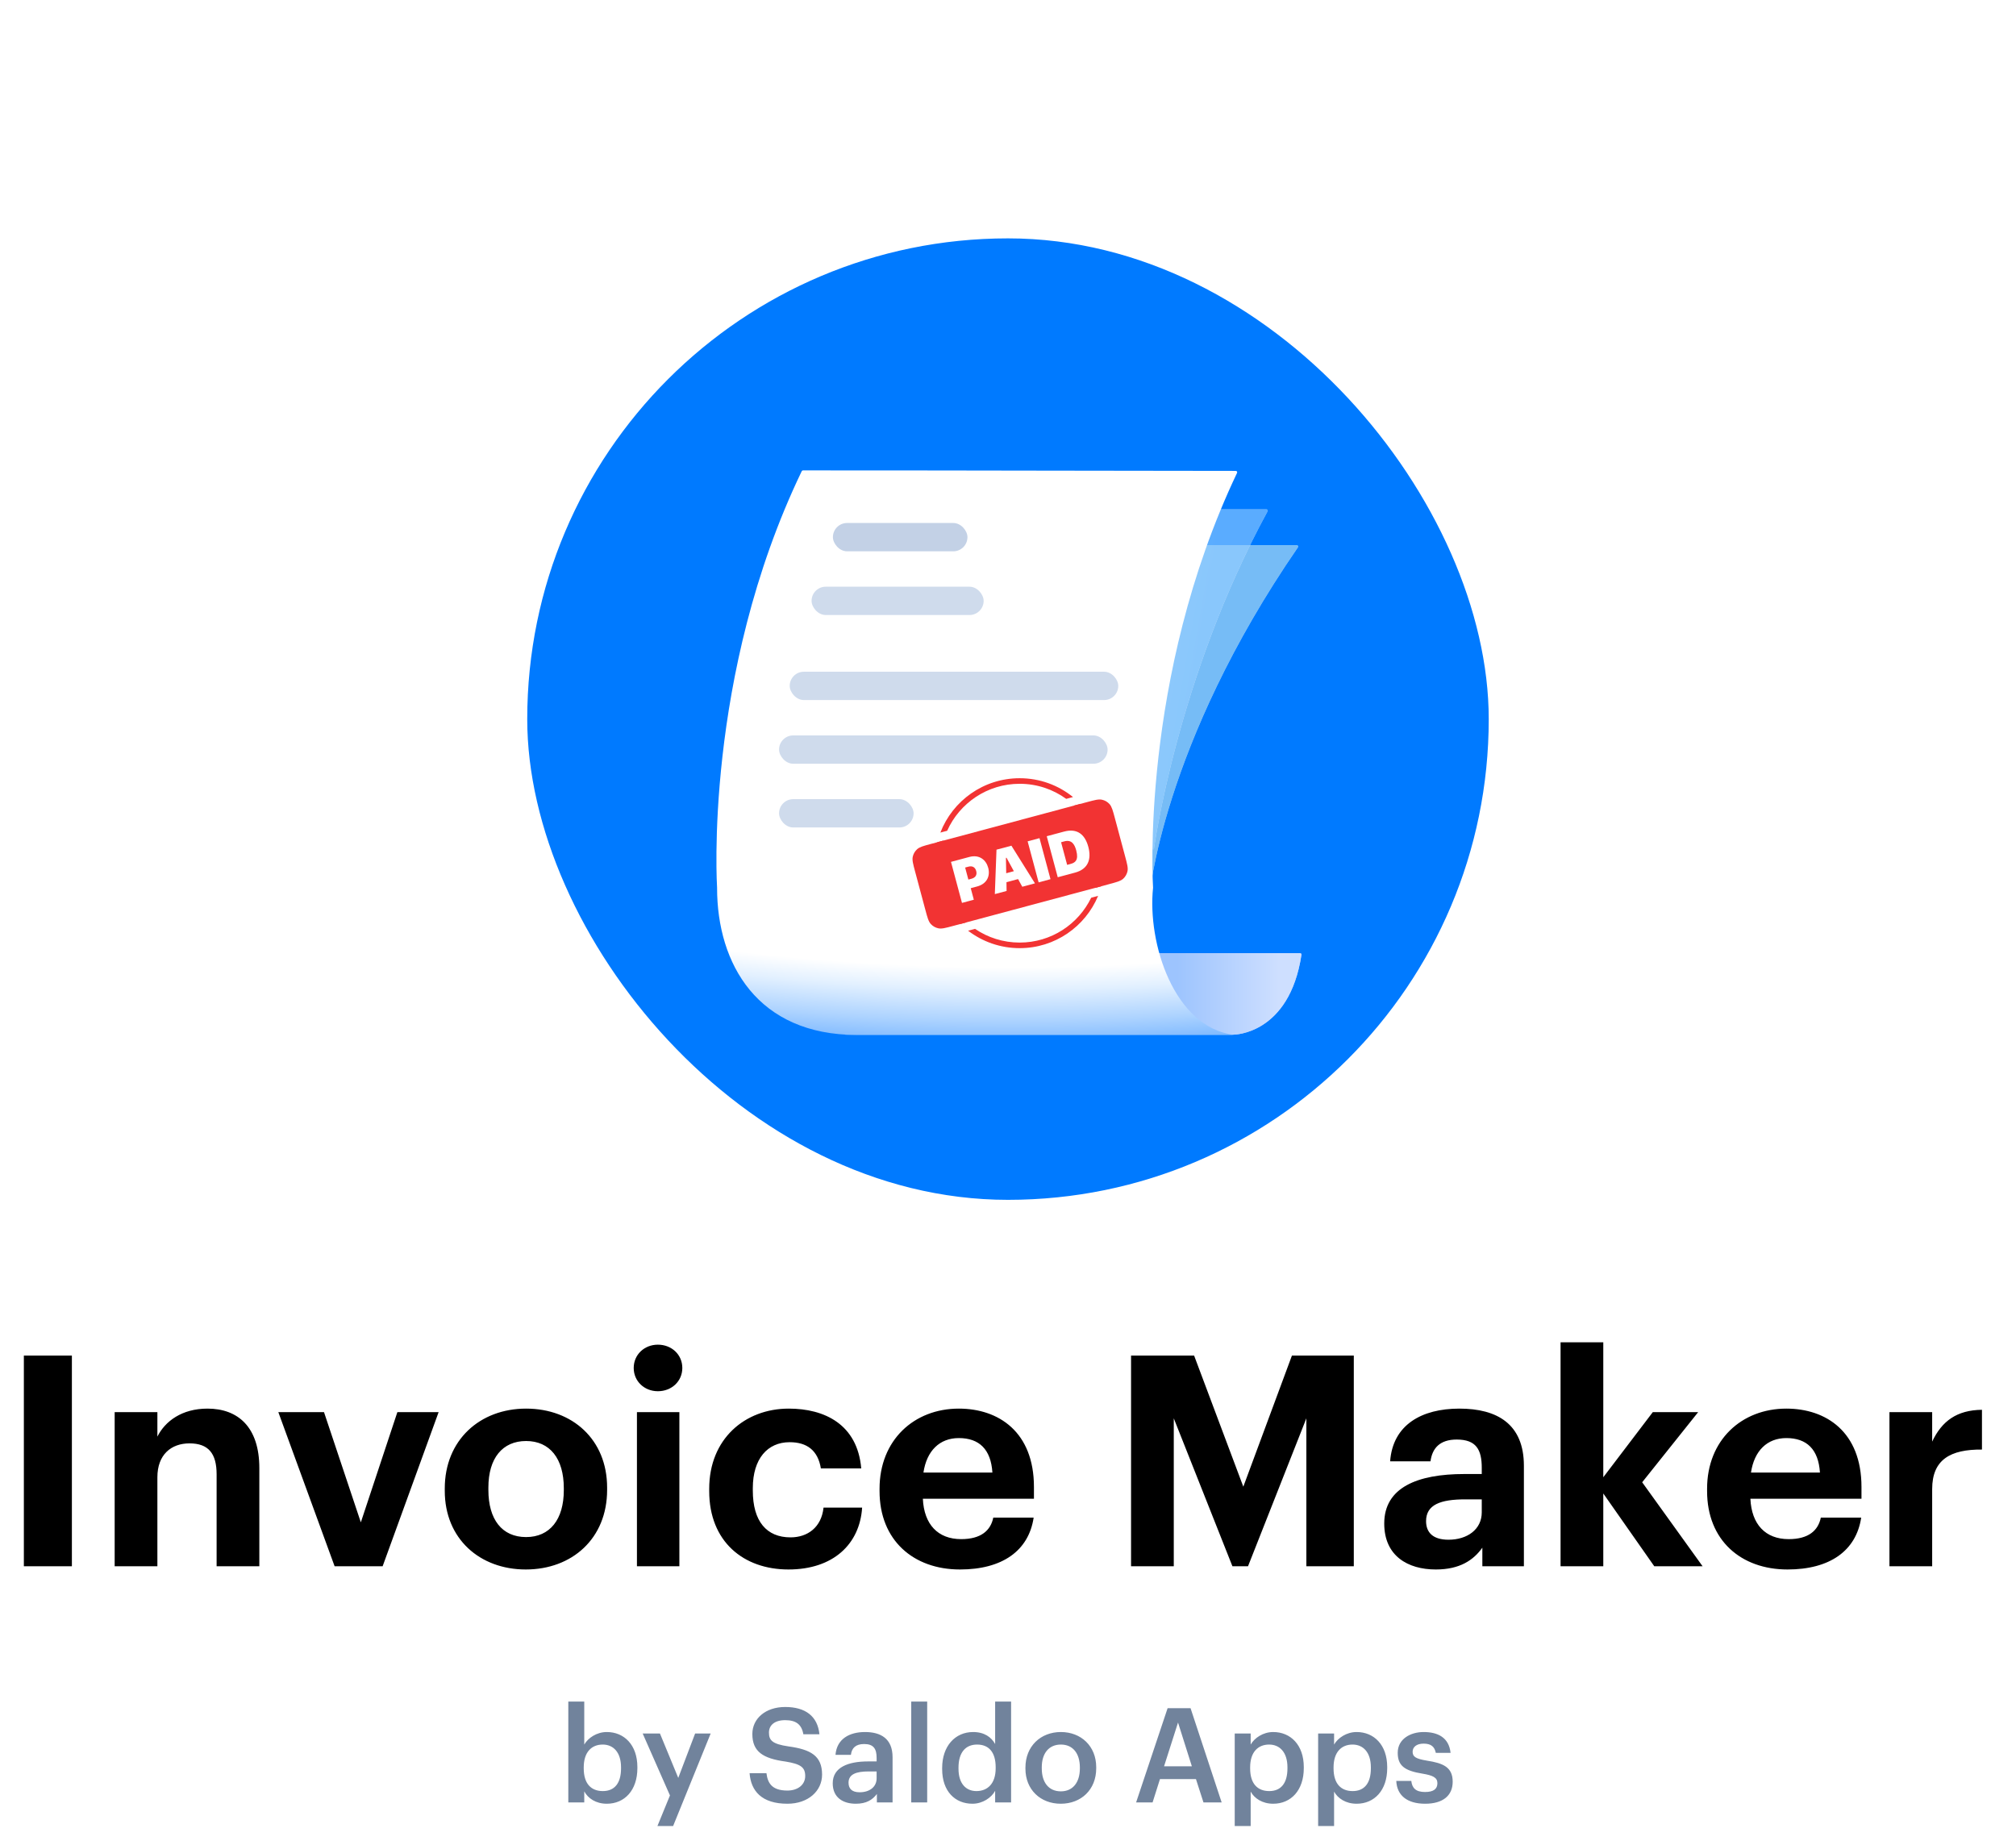 <svg width="260" height="238" viewBox="0 0 260 238" fill="none" xmlns="http://www.w3.org/2000/svg">
<g filter="url(#filter0_d)">
<rect x="67.997" y="12.743" width="124.003" height="124.003" rx="62.002" fill="#007AFF"/>
<g filter="url(#filter1_d)">
<path d="M159.115 112.744H108.99V102.236H167.67C167.779 102.236 167.863 102.337 167.846 102.445C166.288 112.744 159.115 112.744 159.115 112.744Z" fill="#AFCDFB"/>
<path d="M159.115 112.744H108.99V102.236H167.67C167.779 102.236 167.863 102.337 167.846 102.445C166.288 112.744 159.115 112.744 159.115 112.744Z" fill="url(#paint0_linear)"/>
<g opacity="0.6">
<path d="M167.245 49.618L109.242 49.618C109.176 49.618 109.115 49.657 109.084 49.716C93.976 78.06 94.033 80.589 94.033 80.589L148.195 95.115C148.195 95.115 149.785 75.454 167.384 49.904C167.466 49.784 167.39 49.618 167.245 49.618Z" fill="#F8FBFF"/>
<path d="M167.245 49.618L109.242 49.618C109.176 49.618 109.115 49.657 109.084 49.716C93.976 78.06 94.033 80.589 94.033 80.589L148.195 95.115C148.195 95.115 149.785 75.454 167.384 49.904C167.466 49.784 167.39 49.618 167.245 49.618Z" fill="url(#paint1_linear)"/>
<path d="M141.035 54.298C140.936 54.854 140.404 55.227 139.848 55.13L118.279 51.381C117.723 51.284 117.352 50.755 117.452 50.199C117.551 49.644 118.083 49.271 118.639 49.368L140.208 53.117C140.764 53.213 141.135 53.742 141.035 54.298Z" fill="black"/>
<path d="M146.382 58.896C146.282 59.454 145.749 59.828 145.191 59.73L111.696 53.888C111.137 53.79 110.765 53.259 110.865 52.701C110.964 52.143 111.498 51.769 112.056 51.867L145.551 57.709C146.109 57.807 146.481 58.338 146.382 58.896Z" fill="black"/>
<path d="M143.916 67.007L107.848 60.647C107.57 60.598 107.384 60.329 107.433 60.05C107.482 59.771 107.749 59.583 108.027 59.632L144.095 65.992C144.373 66.041 144.559 66.309 144.51 66.588C144.461 66.868 144.194 67.056 143.916 67.007Z" fill="black"/>
<path d="M143.558 69.142L107.491 62.782C107.213 62.733 107.027 62.465 107.076 62.186C107.125 61.907 107.392 61.718 107.67 61.767L143.737 68.127C144.015 68.176 144.202 68.445 144.153 68.724C144.104 69.003 143.836 69.191 143.558 69.142Z" fill="black"/>
<path d="M107.094 65.035L129.306 68.951C129.584 69 129.852 68.812 129.9 68.533C129.95 68.253 129.763 67.985 129.485 67.936L107.273 64.02C106.995 63.971 106.728 64.159 106.679 64.438C106.629 64.718 106.816 64.986 107.094 65.035Z" fill="black"/>
</g>
<g opacity="0.6">
<path d="M163.324 44.99L105.204 44.99C105.128 44.99 105.061 45.041 105.036 45.114C94.557 75.48 95.882 87.072 95.882 87.072L148.815 88.834C148.815 88.834 151.749 66.78 163.474 45.257C163.54 45.138 163.46 44.99 163.324 44.99Z" fill="#F8FBFF"/>
<path d="M163.324 44.99L105.204 44.99C105.128 44.99 105.061 45.041 105.036 45.114C94.557 75.48 95.882 87.072 95.882 87.072L148.815 88.834C148.815 88.834 151.749 66.78 163.474 45.257C163.54 45.138 163.46 44.99 163.324 44.99Z" fill="url(#paint2_linear)"/>
<path d="M139.747 50.967C139.697 51.526 139.203 51.94 138.644 51.892L116.804 50.026C116.245 49.978 115.833 49.486 115.883 48.928C115.933 48.369 116.427 47.955 116.985 48.003L138.826 49.869C139.384 49.917 139.797 50.408 139.747 50.967Z" fill="black"/>
<path d="M145.474 55.088C145.424 55.649 144.928 56.065 144.366 56.017L110.464 53.106C109.903 53.058 109.488 52.564 109.538 52.003C109.588 51.441 110.084 51.025 110.646 51.074L144.548 53.984C145.109 54.032 145.524 54.527 145.474 55.088Z" fill="black"/>
<path d="M143.693 63.364L107.209 60.172C106.928 60.148 106.719 59.896 106.743 59.614C106.768 59.332 107.017 59.121 107.299 59.146L143.783 62.338C144.064 62.362 144.273 62.614 144.249 62.896C144.225 63.178 143.974 63.389 143.693 63.364Z" fill="black"/>
<path d="M143.524 65.523L107.039 62.331C106.758 62.306 106.549 62.055 106.573 61.773C106.598 61.49 106.848 61.28 107.129 61.304L143.613 64.496C143.894 64.521 144.104 64.772 144.079 65.054C144.055 65.337 143.805 65.548 143.524 65.523Z" fill="black"/>
<path d="M106.84 64.609L129.309 66.575C129.59 66.6 129.84 66.389 129.864 66.106C129.889 65.824 129.68 65.573 129.399 65.548L106.929 63.583C106.648 63.558 106.399 63.769 106.374 64.051C106.349 64.334 106.558 64.585 106.84 64.609Z" fill="black"/>
</g>
<path d="M159.379 40.038C159.511 40.038 159.597 40.177 159.54 40.297C146.924 66.826 148.709 93.812 148.709 93.812L148.707 93.812C147.966 100.913 151.367 111.777 159.161 112.785H110.5C97.729 112.785 92.482 103.654 92.48 93.813C92.48 93.812 92.48 93.812 92.48 93.812L92.482 93.812C92.482 93.812 90.691 66.49 103.398 40.075C103.428 40.013 103.492 39.973 103.561 39.973C127.8 39.973 144.406 40.037 159.379 40.038Z" fill="url(#paint3_radial)"/>
<rect x="107.419" y="46.756" width="17.351" height="3.653" rx="1.826" fill="#C3D1E6"/>
<rect x="100.473" y="82.372" width="17.351" height="3.653" rx="1.826" fill="#CFDBEC"/>
<rect x="101.848" y="65.939" width="42.372" height="3.653" rx="1.826" fill="#CFDBEC"/>
<rect x="100.473" y="74.153" width="42.372" height="3.653" rx="1.826" fill="#CFDBEC"/>
<rect x="104.668" y="54.972" width="22.191" height="3.653" rx="1.826" fill="#CFDBEC"/>
</g>
<path fill-rule="evenodd" clip-rule="evenodd" d="M140.726 97.783C139.068 101.205 135.562 103.565 131.504 103.565C129.37 103.565 127.389 102.913 125.748 101.796L124.853 102.036C126.697 103.446 129.003 104.284 131.504 104.284C136.062 104.284 139.97 101.502 141.622 97.543L140.726 97.783ZM124.669 100.95C122.579 99.076 121.265 96.354 121.265 93.326C121.265 92.311 121.412 91.33 121.687 90.405L120.882 90.62C120.663 91.486 120.546 92.392 120.546 93.326C120.546 96.401 121.812 99.179 123.852 101.17L124.669 100.95ZM121.278 89.38C122.862 85.278 126.843 82.368 131.504 82.368C134.11 82.368 136.503 83.277 138.384 84.796L137.509 85.031C135.822 83.808 133.747 83.086 131.504 83.086C127.338 83.086 123.754 85.574 122.154 89.145L121.278 89.38ZM138.542 85.888C140.514 87.755 141.744 90.397 141.744 93.326C141.744 94.438 141.566 95.508 141.239 96.511L142.056 96.291C142.321 95.348 142.462 94.354 142.462 93.326C142.462 90.348 141.275 87.648 139.347 85.673L138.542 85.888Z" fill="#F23333"/>
<path d="M118.021 94.414C117.756 93.426 117.624 92.932 117.715 92.503C117.795 92.125 117.993 91.783 118.28 91.525C118.605 91.232 119.099 91.099 120.087 90.835L140.204 85.445C141.192 85.18 141.686 85.047 142.115 85.139C142.492 85.219 142.834 85.416 143.092 85.703C143.385 86.029 143.518 86.523 143.783 87.511L145.106 92.45C145.371 93.439 145.503 93.933 145.412 94.361C145.332 94.739 145.134 95.081 144.848 95.339C144.522 95.632 144.028 95.765 143.04 96.029L122.924 101.419C121.936 101.684 121.442 101.817 121.013 101.725C120.636 101.645 120.293 101.448 120.035 101.161C119.742 100.835 119.609 100.341 119.345 99.353L118.021 94.414Z" fill="#F23333"/>
<path d="M125.012 92.523L122.647 93.157L124.065 98.448L125.592 98.039L125.194 96.55L126.012 96.331C127.318 95.981 127.723 94.95 127.448 93.923C127.178 92.915 126.318 92.173 125.012 92.523ZM125.901 94.338C126.039 94.853 125.787 95.199 125.291 95.332L124.888 95.44L124.472 93.889L124.914 93.771C125.387 93.644 125.766 93.834 125.901 94.338Z" fill="white"/>
<path d="M129.818 96.907L129.802 95.777L131.298 95.376L131.841 96.365L133.477 95.926L130.439 91.069L128.516 91.584L128.302 97.313L129.818 96.907ZM129.808 92.622L130.755 94.358L129.77 94.622L129.734 92.642L129.808 92.622Z" fill="white"/>
<path d="M135.481 95.389L134.063 90.098L132.532 90.508L133.95 95.799L135.481 95.389Z" fill="white"/>
<path d="M134.997 89.848L136.415 95.139L138.652 94.54C140.326 94.091 140.79 92.828 140.358 91.216C139.932 89.627 138.936 88.793 137.234 89.249L134.997 89.848ZM136.846 90.624L137.28 90.507C138.219 90.256 138.596 90.919 138.799 91.679C139.14 92.951 138.66 93.266 138.063 93.426L137.628 93.543L136.846 90.624Z" fill="white"/>
</g>
<path d="M78.258 232.63C80.553 232.63 82.202 230.896 82.202 228.04V227.904C82.202 225.031 80.485 223.382 78.258 223.382C76.949 223.382 75.844 224.147 75.351 224.997V219.455H73.294V232.46H75.351V231.032C75.827 231.933 76.847 232.63 78.258 232.63ZM77.748 230.998C76.252 230.998 75.283 230.063 75.283 228.074V227.938C75.283 225.966 76.303 224.997 77.731 224.997C79.074 224.997 80.094 225.966 80.094 227.938V228.074C80.094 229.978 79.261 230.998 77.748 230.998ZM84.788 235.503H86.811L91.656 223.569H89.65L87.474 229.298L85.111 223.569H82.884L86.403 231.559L84.788 235.503ZM101.551 232.63C104.237 232.63 106.022 230.981 106.022 228.873C106.022 226.442 104.543 225.626 101.687 225.235C99.579 224.929 99.171 224.436 99.171 223.45C99.171 222.515 99.885 221.852 101.262 221.852C102.656 221.852 103.387 222.396 103.608 223.671H105.682C105.444 221.342 103.88 220.152 101.262 220.152C98.729 220.152 97.029 221.648 97.029 223.637C97.029 225.915 98.406 226.799 101.313 227.19C103.285 227.513 103.846 227.938 103.846 229.06C103.846 230.182 102.894 230.93 101.551 230.93C99.494 230.93 99.001 229.91 98.848 228.686H96.672C96.842 230.981 98.236 232.63 101.551 232.63ZM110.37 232.63C111.73 232.63 112.512 232.137 113.09 231.372V232.46H115.113V226.629C115.113 224.198 113.549 223.382 111.56 223.382C109.571 223.382 107.922 224.249 107.752 226.323H109.741C109.843 225.439 110.37 224.929 111.441 224.929C112.648 224.929 113.056 225.524 113.056 226.714V227.173H111.951C109.401 227.173 107.395 227.921 107.395 229.995C107.395 231.848 108.738 232.63 110.37 232.63ZM110.863 231.151C109.843 231.151 109.435 230.658 109.435 229.91C109.435 228.822 110.438 228.465 112.002 228.465H113.056V229.349C113.056 230.488 112.121 231.151 110.863 231.151ZM117.521 232.46H119.578V219.455H117.521V232.46ZM125.418 232.63C126.727 232.63 127.866 231.848 128.342 230.964V232.46H130.399V219.455H128.342V224.929C127.849 224.045 126.948 223.382 125.503 223.382C123.191 223.382 121.508 225.184 121.508 228.023V228.159C121.508 231.049 123.191 232.63 125.418 232.63ZM125.928 230.998C124.602 230.998 123.616 230.063 123.616 228.108V227.972C123.616 226.051 124.5 224.997 126.013 224.997C127.509 224.997 128.41 225.966 128.41 227.921V228.057C128.41 230.046 127.356 230.998 125.928 230.998ZM136.821 231.032C135.257 231.032 134.356 229.893 134.356 228.074V227.938C134.356 226.102 135.291 224.997 136.821 224.997C138.351 224.997 139.269 226.119 139.269 227.955V228.074C139.269 229.893 138.351 231.032 136.821 231.032ZM136.804 232.63C139.422 232.63 141.377 230.828 141.377 228.057V227.921C141.377 225.201 139.422 223.382 136.821 223.382C134.203 223.382 132.248 225.218 132.248 227.972V228.108C132.248 230.811 134.186 232.63 136.804 232.63ZM146.522 232.46H148.647L149.599 229.451H154.24L155.209 232.46H157.555L153.543 220.305H150.585L146.522 232.46ZM151.928 222.158L153.713 227.802H150.126L151.928 222.158ZM159.24 235.503H161.297V231.066C161.773 231.933 162.793 232.63 164.204 232.63C166.499 232.63 168.148 230.896 168.148 228.04V227.904C168.148 225.031 166.431 223.382 164.204 223.382C162.895 223.382 161.79 224.147 161.297 224.997V223.569H159.24V235.503ZM163.694 230.998C162.198 230.998 161.229 230.063 161.229 228.074V227.938C161.229 225.966 162.249 224.997 163.677 224.997C165.02 224.997 166.04 225.966 166.04 227.938V228.074C166.04 229.978 165.207 230.998 163.694 230.998ZM169.998 235.503H172.055V231.066C172.531 231.933 173.551 232.63 174.962 232.63C177.257 232.63 178.906 230.896 178.906 228.04V227.904C178.906 225.031 177.189 223.382 174.962 223.382C173.653 223.382 172.548 224.147 172.055 224.997V223.569H169.998V235.503ZM174.452 230.998C172.956 230.998 171.987 230.063 171.987 228.074V227.938C171.987 225.966 173.007 224.997 174.435 224.997C175.778 224.997 176.798 225.966 176.798 227.938V228.074C176.798 229.978 175.965 230.998 174.452 230.998ZM183.798 232.63C186.076 232.63 187.351 231.593 187.351 229.791C187.351 227.904 186.11 227.394 184.019 227.071C182.608 226.833 182.183 226.578 182.183 225.932C182.183 225.303 182.71 224.878 183.594 224.878C184.546 224.878 185.005 225.252 185.175 226.068H187.079C186.858 224.062 185.413 223.382 183.594 223.382C181.928 223.382 180.262 224.266 180.262 226.051C180.262 227.717 181.129 228.38 183.475 228.754C184.784 228.975 185.379 229.247 185.379 229.978C185.379 230.726 184.886 231.117 183.781 231.117C182.574 231.117 182.115 230.59 182.013 229.689H180.075C180.16 231.576 181.503 232.63 183.798 232.63Z" fill="#71839C"/>
<path d="M3.077 202H9.271V174.83H3.077V202ZM14.788 202H20.298V190.524C20.298 187.598 22.084 186.154 24.44 186.154C26.872 186.154 27.936 187.446 27.936 190.144V202H33.446V189.346C33.446 184.026 30.672 181.67 26.758 181.67C23.452 181.67 21.286 183.304 20.298 185.28V182.126H14.788V202ZM43.154 202H49.348L56.568 182.126H51.248L46.536 196.338L41.786 182.126H35.896L43.154 202ZM67.85 198.238C64.734 198.238 62.986 195.958 62.986 192.158V191.854C62.986 188.054 64.809 185.85 67.85 185.85C70.927 185.85 72.713 188.13 72.713 191.93V192.196C72.713 195.958 70.927 198.238 67.85 198.238ZM67.811 202.418C73.778 202.418 78.299 198.428 78.299 192.158V191.854C78.299 185.66 73.816 181.67 67.85 181.67C61.883 181.67 57.361 185.736 57.361 191.968V192.272C57.361 198.466 61.883 202.418 67.811 202.418ZM82.145 202H87.618V182.126H82.145V202ZM84.844 179.428C86.629 179.428 87.998 178.136 87.998 176.426C87.998 174.716 86.629 173.424 84.844 173.424C83.096 173.424 81.728 174.716 81.728 176.426C81.728 178.136 83.096 179.428 84.844 179.428ZM101.687 202.418C107.463 202.418 110.883 199.15 111.187 194.438H106.209C105.943 196.984 104.157 198.276 101.953 198.276C98.875 198.276 97.089 196.224 97.089 192.234V191.93C97.089 188.13 98.989 186.002 101.839 186.002C104.081 186.002 105.487 187.066 105.867 189.384H111.073C110.579 183.684 106.323 181.67 101.725 181.67C96.063 181.67 91.465 185.584 91.465 192.006V192.31C91.465 198.808 95.873 202.418 101.687 202.418ZM123.808 202.418C129.242 202.418 132.662 200.024 133.308 195.73H128.102C127.76 197.402 126.506 198.504 123.96 198.504C120.958 198.504 119.172 196.604 119.02 193.298H133.346V191.778C133.346 184.672 128.786 181.67 123.656 181.67C117.88 181.67 113.434 185.736 113.434 192.006V192.31C113.434 198.656 117.804 202.418 123.808 202.418ZM119.096 189.916C119.514 187.104 121.186 185.47 123.656 185.47C126.278 185.47 127.798 186.914 127.988 189.916H119.096ZM145.87 202H151.38V182.924L158.942 202H160.956L168.48 182.924V202H174.598V174.83H166.618L160.348 191.74L154.002 174.83H145.87V202ZM185.172 202.418C188.288 202.418 190.036 201.202 191.176 199.606V202H196.534V189.042C196.534 183.646 193.076 181.67 188.212 181.67C183.348 181.67 179.624 183.76 179.282 188.472H184.488C184.716 186.762 185.704 185.66 187.87 185.66C190.378 185.66 191.1 186.952 191.1 189.308V190.106H188.858C182.778 190.106 178.522 191.854 178.522 196.49C178.522 200.67 181.562 202.418 185.172 202.418ZM186.806 198.58C184.792 198.58 183.918 197.63 183.918 196.186C183.918 194.058 185.78 193.374 188.972 193.374H191.1V195.046C191.1 197.25 189.238 198.58 186.806 198.58ZM201.263 202H206.773V192.614L213.347 202H219.579L211.789 191.17L219.009 182.126H213.157L206.773 190.524V173.12H201.263V202ZM230.534 202.418C235.968 202.418 239.388 200.024 240.034 195.73H234.828C234.486 197.402 233.232 198.504 230.686 198.504C227.684 198.504 225.898 196.604 225.746 193.298H240.072V191.778C240.072 184.672 235.512 181.67 230.382 181.67C224.606 181.67 220.16 185.736 220.16 192.006V192.31C220.16 198.656 224.53 202.418 230.534 202.418ZM225.822 189.916C226.24 187.104 227.912 185.47 230.382 185.47C233.004 185.47 234.524 186.914 234.714 189.916H225.822ZM243.679 202H249.189V192.044C249.189 188.244 251.545 186.914 255.611 186.952V181.822C252.381 181.86 250.443 183.266 249.189 185.926V182.126H243.679V202Z" fill="black"/>
<defs>
<filter id="filter0_d" x="37.997" y="0.743" width="184.003" height="184.003" filterUnits="userSpaceOnUse" color-interpolation-filters="sRGB">
<feFlood flood-opacity="0" result="BackgroundImageFix"/>
<feColorMatrix in="SourceAlpha" type="matrix" values="0 0 0 0 0 0 0 0 0 0 0 0 0 0 0 0 0 0 127 0" result="hardAlpha"/>
<feOffset dy="18"/>
<feGaussianBlur stdDeviation="15"/>
<feColorMatrix type="matrix" values="0 0 0 0 0.032 0 0 0 0 0.233 0 0 0 0 0.504 0 0 0 0.06 0"/>
<feBlend mode="normal" in2="BackgroundImageFix" result="effect1_dropShadow"/>
<feBlend mode="normal" in="SourceGraphic" in2="effect1_dropShadow" result="shape"/>
</filter>
<filter id="filter1_d" x="92.036" y="39.973" width="76.171" height="75.867" filterUnits="userSpaceOnUse" color-interpolation-filters="sRGB">
<feFlood flood-opacity="0" result="BackgroundImageFix"/>
<feColorMatrix in="SourceAlpha" type="matrix" values="0 0 0 0 0 0 0 0 0 0 0 0 0 0 0 0 0 0 127 0" result="hardAlpha"/>
<feOffset dy="2.695"/>
<feGaussianBlur stdDeviation="0.18"/>
<feColorMatrix type="matrix" values="0 0 0 0 0 0 0 0 0 0 0 0 0 0 0 0 0 0 1 0"/>
<feBlend mode="color-dodge" in2="BackgroundImageFix" result="effect1_dropShadow"/>
<feBlend mode="normal" in="SourceGraphic" in2="effect1_dropShadow" result="shape"/>
</filter>
<linearGradient id="paint0_linear" x1="151.812" y1="109.119" x2="164.979" y2="109.119" gradientUnits="userSpaceOnUse">
<stop stop-color="#9DC4FE"/>
<stop offset="1" stop-color="#CEDFFF"/>
</linearGradient>
<linearGradient id="paint1_linear" x1="113.166" y1="59.534" x2="145.842" y2="70.785" gradientUnits="userSpaceOnUse">
<stop stop-color="#EFDAD5"/>
<stop offset="0.471" stop-color="#DEF1D6"/>
<stop offset="1" stop-color="#C5E8F0"/>
</linearGradient>
<linearGradient id="paint2_linear" x1="99.291" y1="61.767" x2="153.103" y2="71.255" gradientUnits="userSpaceOnUse">
<stop stop-color="white"/>
<stop offset="1" stop-color="#96CDFF"/>
</linearGradient>
<radialGradient id="paint3_radial" cx="0" cy="0" r="1" gradientUnits="userSpaceOnUse" gradientTransform="translate(130.288 29.675) rotate(90) scale(86.114 173.472)">
<stop stop-color="white"/>
<stop offset="0.863" stop-color="white"/>
<stop offset="0.896" stop-color="#E2F0FF"/>
<stop offset="0.943" stop-color="#ADD3FF"/>
<stop offset="1" stop-color="#61A9FE"/>
</radialGradient>
</defs>
</svg>

